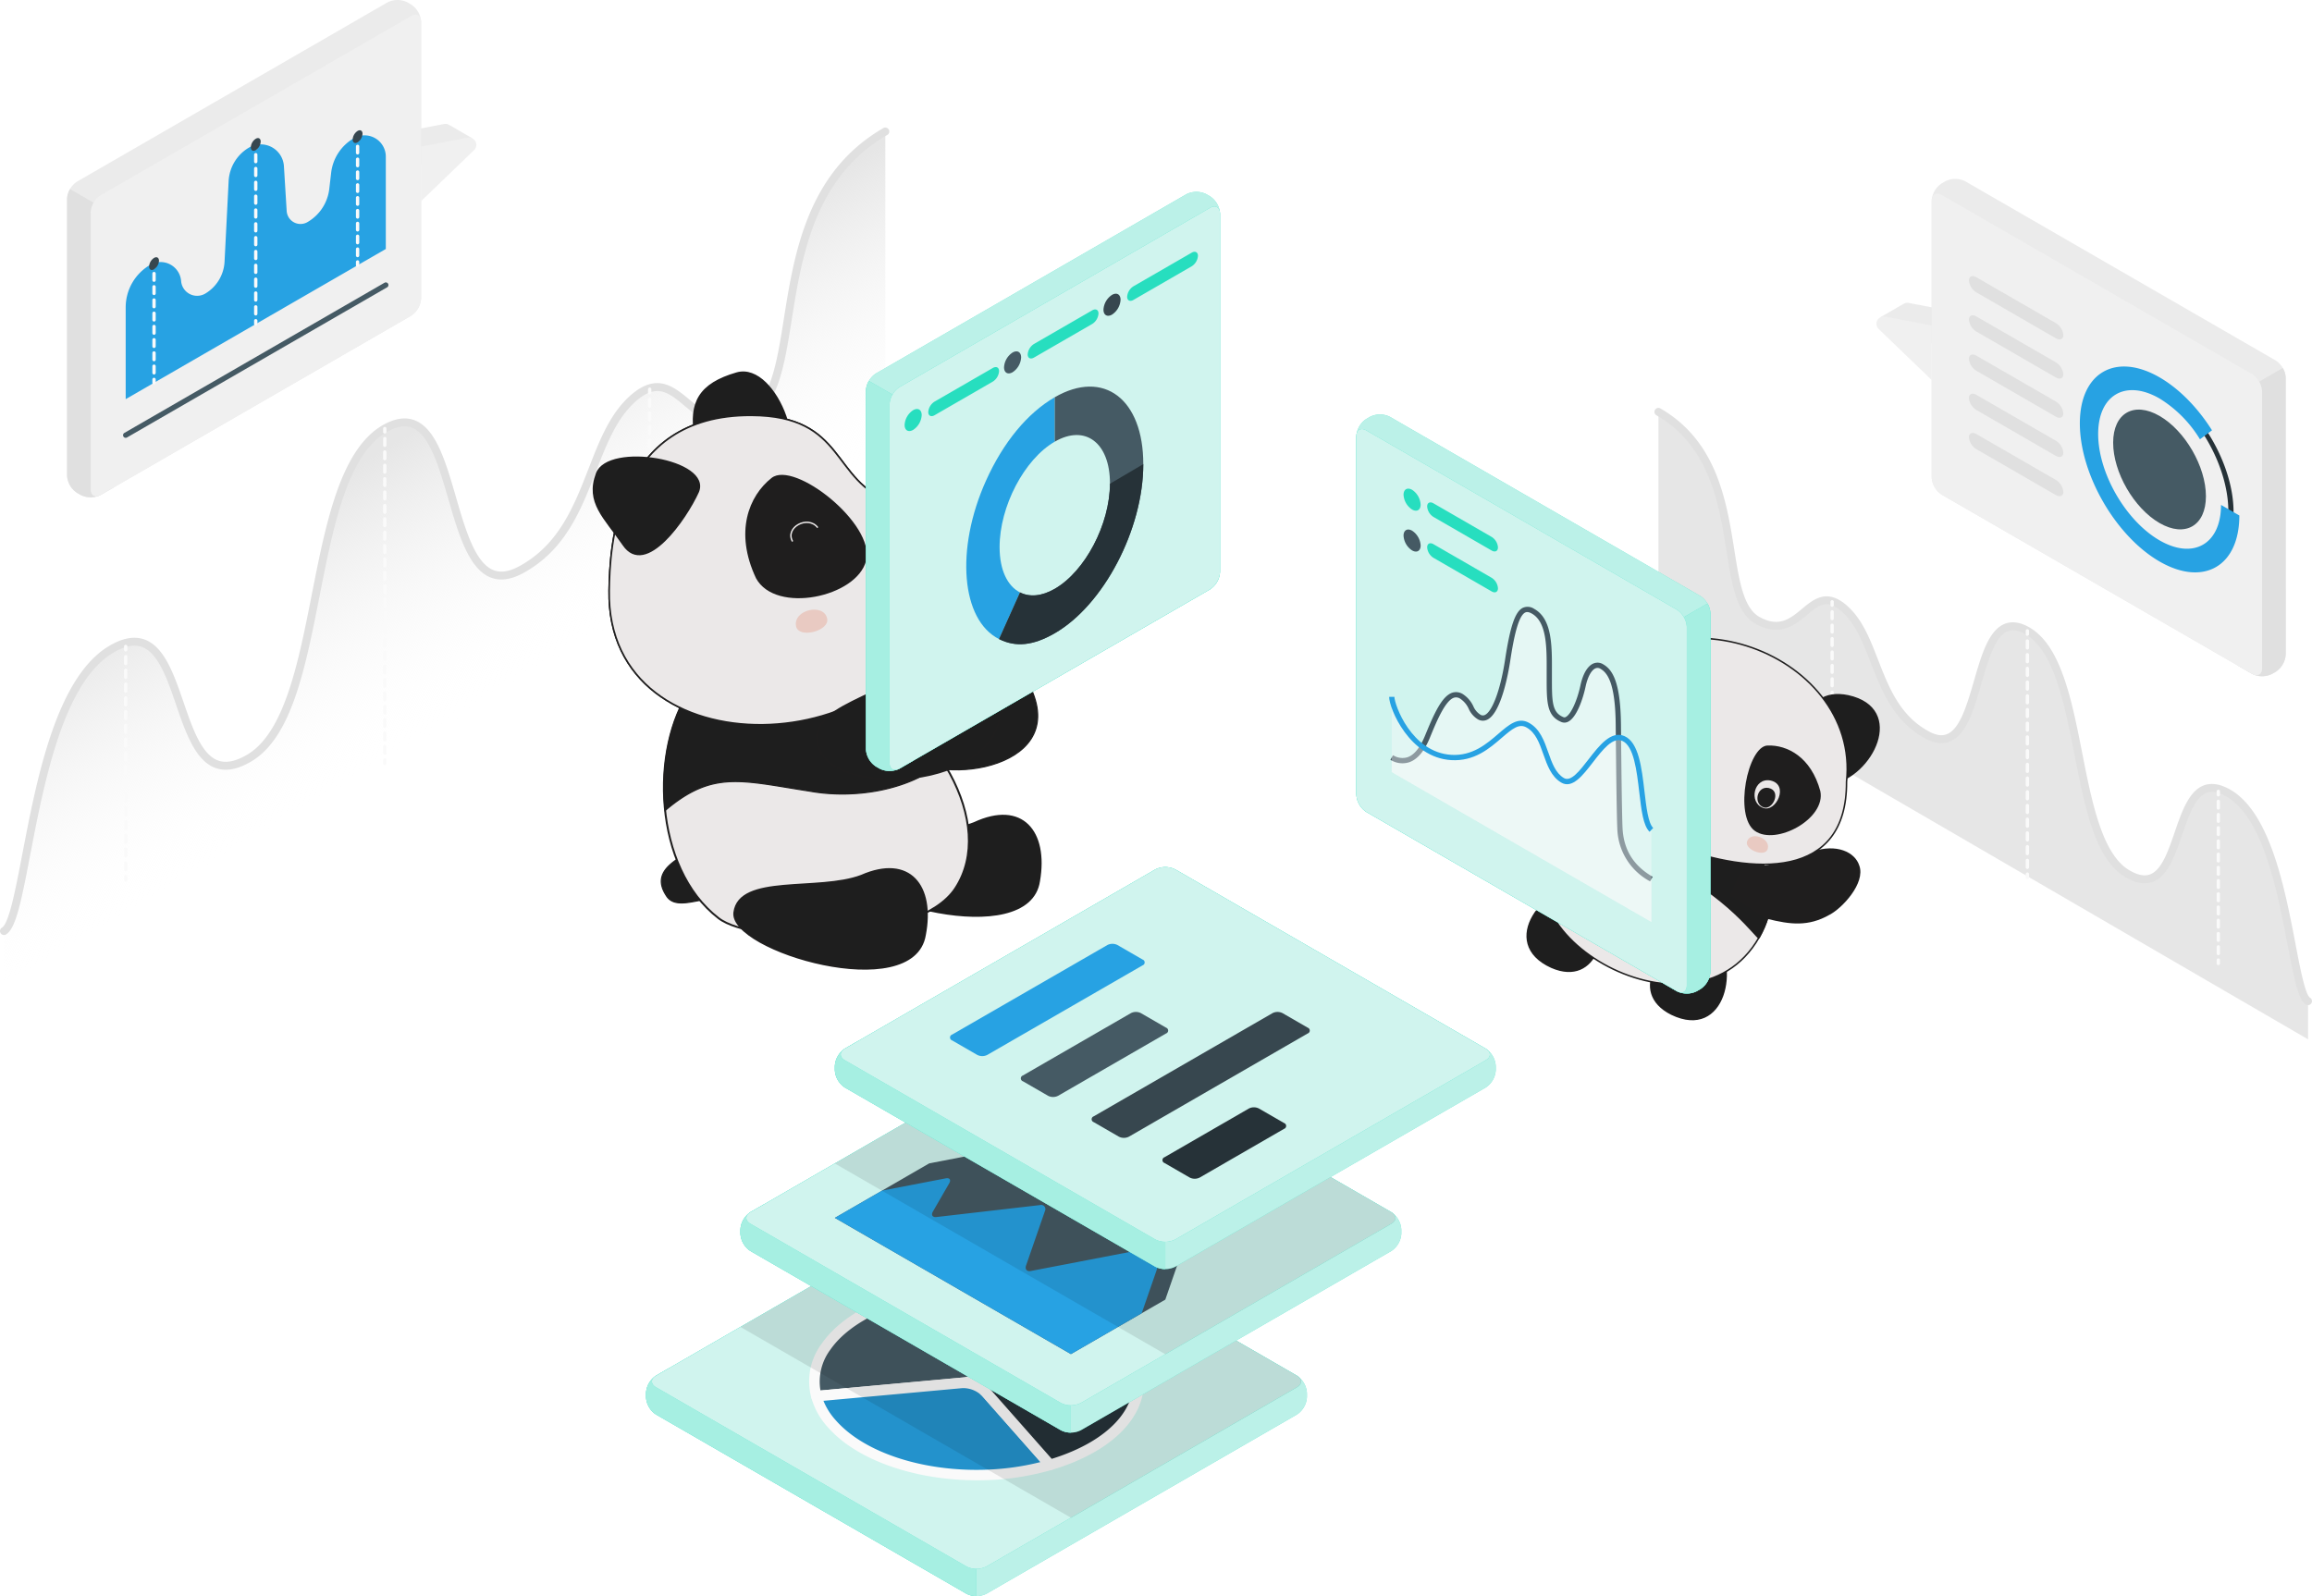 <svg xmlns="http://www.w3.org/2000/svg" xmlns:xlink="http://www.w3.org/1999/xlink" width="643.307" height="444.163" viewBox="0 0 643.307 444.163"><defs><style>.a{fill:url(#a);}.b{fill:#e0e0e0;}.ab,.ac,.c,.l,.m,.n{fill:#fafafa;}.d{fill:url(#b);}.e{fill:#ebebeb;}.f{fill:#f0f0f0;}.g,.q{fill:#263238;}.h{fill:#27a2e3;}.i,.o{fill:#455a64;}.j,.r{fill:#37474f;}.k{fill:#27debf;}.l{opacity:0.7;}.m{opacity:0.6;}.n{opacity:0.8;}.o,.p,.q,.r{fill-rule:evenodd;}.p{fill:#2392cc;}.s{opacity:0.1;}.ad,.ae,.af,.aj,.ak,.an,.t,.v{fill:#1e1e1e;}.ad,.ae,.af,.ag,.ah,.ai,.aj,.ak,.am,.an,.t,.u,.v,.z{stroke:#1f1e1e;}.ad,.ae,.af,.ag,.ah,.ai,.aj,.ak,.al,.am,.an,.t,.u,.v,.z{stroke-miterlimit:10;}.t,.u,.z{stroke-width:0.418px;}.aa,.ag,.ai,.u{fill:#ebe8e8;}.v{stroke-width:0.499px;}.w{fill:#1f1e1e;}.x{fill:#e9cac2;}.y{fill:#b86969;}.ah,.al,.am,.z{fill:none;}.ab{opacity:0.5;}.ac{opacity:0.4;}.ad{stroke-width:0.319px;}.ae{stroke-width:0.325px;}.af{stroke-width:0.511px;}.ag{stroke-width:0.535px;}.ah{stroke-width:0.373px;}.ai,.ak{stroke-width:0.441px;}.aj{stroke-width:0.495px;}.al{stroke:#ebe8e8;stroke-width:0.4px;}.am{stroke-width:0.626px;}.an{stroke-width:0.426px;}</style><linearGradient id="a" x1="0.423" y1="0.378" x2="0.591" y2="0.645" gradientUnits="objectBoundingBox"><stop offset="0" stop-color="#e6e6e6"/><stop offset="1" stop-color="#fff" stop-opacity="0"/></linearGradient><linearGradient id="b" x1="81.744" y1="0.378" x2="81.911" y2="0.645" xlink:href="#a"/></defs><g transform="translate(-29.278 -98.478)"><g transform="translate(29.278 98.478)"><g transform="translate(0 35.491)"><path class="a" d="M30.029,345.937c6.8-4.087,7.642-66,30.275-78.658s14.723,43.98,37.842,30.589c22-12.74,15.264-78.84,37.845-91.769s14.871,51.684,37.844,39.33c19.979-10.744,18.287-36.465,31.372-47.831s16.081,13.61,32.566,4.618,2.467-58.56,37.5-78.787v94.4L30.025,360.35Z" transform="translate(-28.93 -122.328)"/><path class="b" d="M30.379,347.388a1.1,1.1,0,0,1-.568-2.043c1.981-1.191,3.779-10.574,5.685-20.509,4.023-20.985,9.531-49.726,24.62-58.168,3.646-2.04,6.764-2.518,9.53-1.461,5.451,2.084,8.125,9.876,10.709,17.411,2.442,7.114,4.966,14.472,9.531,16.179,2.212.826,4.849.326,8.057-1.533,10.491-6.076,14.356-25.693,18.095-44.665,3.91-19.836,7.952-40.347,19.756-47.107,3.35-1.918,6.372-2.354,8.981-1.3,5.883,2.379,8.549,11.576,11.372,21.314,2.59,8.932,5.267,18.168,10.316,20.289,2.027.849,4.382.526,7.2-.987,11.121-5.981,15.323-16.778,19.384-27.218,3.093-7.952,6.015-15.462,11.787-20.477,7.214-6.262,11.866-2.4,16.366,1.348s8.767,7.3,16.4,3.137c6.243-3.407,7.883-13.73,9.781-25.684,2.889-18.2,6.487-40.843,27.7-53.091a1.1,1.1,0,0,1,1.1,1.905c-20.3,11.722-23.809,33.795-26.625,51.53-1.99,12.528-3.708,23.347-10.9,27.27-8.94,4.878-14.44.3-18.856-3.376-4.479-3.727-7.714-6.419-13.516-1.377-5.362,4.658-8.188,11.922-11.18,19.613-4.206,10.812-8.556,21.993-20.393,28.358-3.391,1.824-6.45,2.188-9.093,1.076-6.017-2.527-8.844-12.275-11.576-21.7-2.553-8.8-5.193-17.91-10.084-19.888-1.978-.8-4.291-.417-7.065,1.17-10.933,6.261-14.877,26.271-18.69,45.623-4.01,20.348-7.8,39.567-19.151,46.143-3.813,2.207-7.06,2.762-9.93,1.688-5.539-2.069-8.235-9.926-10.841-17.524-2.421-7.057-4.925-14.354-9.414-16.071-2.121-.812-4.629-.375-7.672,1.326C47,276.53,41.6,304.69,37.657,325.25c-2.555,13.33-4.014,20.361-6.711,21.98A1.1,1.1,0,0,1,30.379,347.388Z" transform="translate(-29.278 -122.678)"/><g transform="translate(106.599 83.307)"><path class="c" d="M102.426,181.338a.463.463,0,0,1-.463-.463v-.93a.464.464,0,0,1,.928,0v.93A.465.465,0,0,1,102.426,181.338Z" transform="translate(-101.963 -179.481)"/><g transform="translate(0 2.791)"><path class="c" d="M102.426,269.862a.464.464,0,0,1-.463-.465v-1.861a.464.464,0,1,1,.928,0V269.4A.465.465,0,0,1,102.426,269.862Zm0-3.725a.464.464,0,0,1-.463-.465v-1.863a.464.464,0,0,1,.928,0v1.863A.465.465,0,0,1,102.426,266.137Zm0-3.725a.464.464,0,0,1-.463-.465v-1.863a.464.464,0,0,1,.928,0v1.863A.465.465,0,0,1,102.426,262.412Zm0-3.727a.463.463,0,0,1-.463-.463v-1.863a.464.464,0,0,1,.928,0v1.863A.464.464,0,0,1,102.426,258.685Zm0-3.725a.463.463,0,0,1-.463-.463v-1.864a.464.464,0,0,1,.928,0V254.5A.464.464,0,0,1,102.426,254.96Zm0-3.725a.464.464,0,0,1-.463-.465v-1.863a.464.464,0,0,1,.928,0v1.863A.465.465,0,0,1,102.426,251.235Zm0-3.725a.464.464,0,0,1-.463-.465v-1.863a.464.464,0,0,1,.928,0v1.863A.465.465,0,0,1,102.426,247.51Zm0-3.727a.463.463,0,0,1-.463-.463v-1.863a.464.464,0,1,1,.928,0v1.863A.464.464,0,0,1,102.426,243.783Zm0-3.725a.463.463,0,0,1-.463-.463v-1.863a.464.464,0,1,1,.928,0v1.863A.465.465,0,0,1,102.426,240.058Zm0-3.725a.464.464,0,0,1-.463-.465v-1.863a.464.464,0,0,1,.928,0v1.863A.465.465,0,0,1,102.426,236.333Zm0-3.727a.463.463,0,0,1-.463-.463V230.28a.464.464,0,0,1,.928,0v1.863A.464.464,0,0,1,102.426,232.606Zm0-3.725a.463.463,0,0,1-.463-.463v-1.863a.464.464,0,1,1,.928,0v1.863A.464.464,0,0,1,102.426,228.881Zm0-3.725a.463.463,0,0,1-.463-.463V222.83a.464.464,0,1,1,.928,0v1.863A.465.465,0,0,1,102.426,225.156Zm0-3.725a.464.464,0,0,1-.463-.465V219.1a.464.464,0,0,1,.928,0v1.863A.465.465,0,0,1,102.426,221.431Zm0-3.727a.463.463,0,0,1-.463-.463v-1.863a.464.464,0,0,1,.928,0v1.863A.464.464,0,0,1,102.426,217.7Zm0-3.725a.463.463,0,0,1-.463-.463v-1.863a.464.464,0,0,1,.928,0v1.863A.464.464,0,0,1,102.426,213.979Zm0-3.725a.464.464,0,0,1-.463-.465v-1.863a.464.464,0,0,1,.928,0v1.863A.465.465,0,0,1,102.426,210.254Zm0-3.725a.464.464,0,0,1-.463-.465V204.2a.464.464,0,0,1,.928,0v1.863A.465.465,0,0,1,102.426,206.529Zm0-3.727a.463.463,0,0,1-.463-.463v-1.863a.464.464,0,1,1,.928,0v1.863A.464.464,0,0,1,102.426,202.8Zm0-3.725a.463.463,0,0,1-.463-.463v-1.863a.464.464,0,1,1,.928,0v1.863A.464.464,0,0,1,102.426,199.077Zm0-3.725a.463.463,0,0,1-.463-.463v-1.864a.464.464,0,0,1,.928,0v1.864A.464.464,0,0,1,102.426,195.352Zm0-3.725a.464.464,0,0,1-.463-.465V189.3a.464.464,0,0,1,.928,0v1.863A.465.465,0,0,1,102.426,191.627Zm0-3.725a.464.464,0,0,1-.463-.465v-1.863a.464.464,0,1,1,.928,0v1.863A.465.465,0,0,1,102.426,187.9Zm0-3.727a.463.463,0,0,1-.463-.463v-1.863a.464.464,0,1,1,.928,0v1.863A.465.465,0,0,1,102.426,184.175Z" transform="translate(-101.963 -181.384)"/></g><g transform="translate(0 92.205)"><path class="c" d="M102.426,244.208a.464.464,0,0,1-.463-.465v-.928a.464.464,0,0,1,.928,0v.928A.465.465,0,0,1,102.426,244.208Z" transform="translate(-101.963 -242.351)"/></g></g><g transform="translate(180.316 72.353)"><path class="c" d="M152.69,173.869a.463.463,0,0,1-.463-.463v-.928a.464.464,0,1,1,.928,0v.928A.464.464,0,0,1,152.69,173.869Z" transform="translate(-152.227 -172.012)"/><g transform="translate(0 2.829)"><path class="c" d="M152.69,229.994a.465.465,0,0,1-.463-.465v-1.9a.464.464,0,0,1,.928,0v1.9A.465.465,0,0,1,152.69,229.994Zm0-3.8a.465.465,0,0,1-.463-.465v-1.9a.464.464,0,0,1,.928,0v1.9A.465.465,0,0,1,152.69,226.193Zm0-3.8a.465.465,0,0,1-.463-.465v-1.9a.464.464,0,1,1,.928,0v1.9A.465.465,0,0,1,152.69,222.391Zm0-3.8a.464.464,0,0,1-.463-.463v-1.9a.464.464,0,0,1,.928,0v1.9A.464.464,0,0,1,152.69,218.588Zm0-3.8a.464.464,0,0,1-.463-.463v-1.9a.464.464,0,1,1,.928,0v1.9A.465.465,0,0,1,152.69,214.787Zm0-3.8a.465.465,0,0,1-.463-.465v-1.9a.464.464,0,0,1,.928,0v1.9A.465.465,0,0,1,152.69,210.986Zm0-3.8a.464.464,0,0,1-.463-.463v-1.9a.464.464,0,0,1,.928,0v1.9A.465.465,0,0,1,152.69,207.184Zm0-3.8a.465.465,0,0,1-.463-.465v-1.9a.464.464,0,1,1,.928,0v1.9A.465.465,0,0,1,152.69,203.383Zm0-3.8a.463.463,0,0,1-.463-.463v-1.9a.464.464,0,0,1,.928,0v1.9A.464.464,0,0,1,152.69,199.58Zm0-3.8a.463.463,0,0,1-.463-.463v-1.9a.464.464,0,1,1,.928,0v1.9A.464.464,0,0,1,152.69,195.779Zm0-3.8a.464.464,0,0,1-.463-.463v-1.9a.464.464,0,1,1,.928,0v1.9A.464.464,0,0,1,152.69,191.977Zm0-3.8a.464.464,0,0,1-.463-.463v-1.9a.464.464,0,0,1,.928,0v1.9A.465.465,0,0,1,152.69,188.176Zm0-3.8a.465.465,0,0,1-.463-.465v-1.9a.464.464,0,0,1,.928,0v1.9A.465.465,0,0,1,152.69,184.374Zm0-3.8a.463.463,0,0,1-.463-.463v-1.9a.464.464,0,0,1,.928,0v1.9A.464.464,0,0,1,152.69,180.571Zm0-3.8a.463.463,0,0,1-.463-.463v-1.9a.464.464,0,1,1,.928,0v1.9A.464.464,0,0,1,152.69,176.77Z" transform="translate(-152.227 -173.941)"/></g><g transform="translate(0 59.855)"><path class="c" d="M152.69,214.681a.463.463,0,0,1-.463-.463v-.928a.464.464,0,1,1,.928,0v.928A.464.464,0,0,1,152.69,214.681Z" transform="translate(-152.227 -212.824)"/></g></g><g transform="translate(34.51 143.942)"><path class="c" d="M53.272,222.682a.465.465,0,0,1-.463-.465v-.928a.464.464,0,0,1,.928,0v.928A.465.465,0,0,1,53.272,222.682Z" transform="translate(-52.809 -220.825)"/><g transform="translate(0 2.841)"><path class="c" d="M53.272,282.963a.465.465,0,0,1-.463-.465v-1.911a.464.464,0,1,1,.928,0V282.5A.465.465,0,0,1,53.272,282.963Zm0-3.825a.464.464,0,0,1-.463-.463v-1.912a.464.464,0,0,1,.928,0v1.912A.465.465,0,0,1,53.272,279.138Zm0-3.823a.465.465,0,0,1-.463-.465v-1.911a.464.464,0,1,1,.928,0v1.911A.465.465,0,0,1,53.272,275.314Zm0-3.825a.464.464,0,0,1-.463-.463v-1.912a.464.464,0,0,1,.928,0v1.912A.464.464,0,0,1,53.272,271.49Zm0-3.823a.464.464,0,0,1-.463-.464V265.29a.464.464,0,1,1,.928,0V267.2A.465.465,0,0,1,53.272,267.666Zm0-3.823a.465.465,0,0,1-.463-.465v-1.912a.464.464,0,0,1,.928,0v1.912A.465.465,0,0,1,53.272,263.843Zm0-3.825a.464.464,0,0,1-.463-.463v-1.912a.464.464,0,0,1,.928,0v1.912A.465.465,0,0,1,53.272,260.018Zm0-3.823a.465.465,0,0,1-.463-.465v-1.911a.464.464,0,1,1,.928,0v1.911A.465.465,0,0,1,53.272,256.194Zm0-3.825a.463.463,0,0,1-.463-.463v-1.912a.464.464,0,0,1,.928,0v1.912A.464.464,0,0,1,53.272,252.37Zm0-3.823a.465.465,0,0,1-.463-.465V246.17a.464.464,0,1,1,.928,0v1.911A.465.465,0,0,1,53.272,248.546Zm0-3.825a.463.463,0,0,1-.463-.463v-1.912a.464.464,0,0,1,.928,0v1.912A.464.464,0,0,1,53.272,244.721Zm0-3.823a.465.465,0,0,1-.463-.465v-1.911a.464.464,0,1,1,.928,0v1.911A.465.465,0,0,1,53.272,240.9Zm0-3.825a.463.463,0,0,1-.463-.463V234.7a.464.464,0,0,1,.928,0v1.912A.464.464,0,0,1,53.272,237.073Zm0-3.823a.464.464,0,0,1-.463-.463v-1.912a.464.464,0,0,1,.928,0v1.912A.465.465,0,0,1,53.272,233.25Zm0-3.823a.465.465,0,0,1-.463-.465v-1.912a.464.464,0,0,1,.928,0v1.912A.465.465,0,0,1,53.272,229.426Zm0-3.825a.463.463,0,0,1-.463-.463v-1.912a.464.464,0,0,1,.928,0v1.912A.464.464,0,0,1,53.272,225.6Z" transform="translate(-52.809 -222.762)"/></g><g transform="translate(0 64.024)"><path class="c" d="M53.272,266.337a.464.464,0,0,1-.463-.463v-.928a.464.464,0,1,1,.928,0v.928A.465.465,0,0,1,53.272,266.337Z" transform="translate(-52.809 -264.48)"/></g></g></g><g transform="translate(460.363 113.518)"><path class="d" d="M524.672,340.619c-5.014-3.012-5.632-48.638-22.313-57.97s-10.85,32.412-27.889,22.543c-16.212-9.389-11.25-58.1-27.892-67.632s-10.961,38.089-27.892,28.984c-14.725-7.918-13.477-26.874-23.121-35.251s-11.852,10.03-24,3.4-1.817-43.157-27.638-58.065V246.2l180.747,105.04Z" transform="translate(-342.827 -175.531)"/><path class="b" d="M525.021,342.068a1.086,1.086,0,0,1-.565-.157c-2.1-1.261-3.131-6.211-5.083-16.391-2.892-15.1-6.856-35.773-17.2-41.562-2.162-1.21-3.93-1.525-5.409-.959-3.184,1.216-5.005,6.529-6.768,11.667-1.942,5.664-3.951,11.519-8.162,13.094-2.2.821-4.674.409-7.565-1.266-8.481-4.912-11.285-19.139-14.252-34.2-2.8-14.2-5.692-28.879-13.635-33.427-1.961-1.123-3.581-1.4-4.954-.845-3.474,1.4-5.4,8.046-7.263,14.469-2.126,7.336-4.136,14.264-8.7,16.179-2.028.855-4.369.582-6.95-.805-8.817-4.741-12.189-13.406-15.162-21.05-2.191-5.633-4.261-10.955-8.16-14.34-4.089-3.554-6.276-1.735-9.586,1.019s-7.458,6.211-14.22,2.52c-5.425-2.96-6.7-11-8.181-20.306-2.065-13.01-4.636-29.2-19.481-37.772a1.1,1.1,0,1,1,1.1-1.905c15.753,9.094,18.415,25.86,20.553,39.331,1.389,8.735,2.586,16.279,7.063,18.721,5.451,2.974,8.514.421,11.758-2.279s6.933-5.77,12.438-.99c4.306,3.743,6.474,9.31,8.766,15.2,2.974,7.647,6.05,15.553,14.154,19.91,1.993,1.072,3.644,1.305,5.057.716,3.593-1.511,5.547-8.248,7.436-14.766,2.1-7.246,4.084-14.091,8.55-15.9,2.012-.814,4.325-.484,6.874.975,8.814,5.047,11.806,20.229,14.7,34.912,2.743,13.918,5.579,28.311,13.2,32.723,2.286,1.323,4.148,1.687,5.69,1.107,3.237-1.208,5.074-6.564,6.852-11.744,1.929-5.617,3.92-11.425,8.063-13.009,2.1-.8,4.539-.433,7.268,1.094,11.237,6.287,15.314,27.546,18.288,43.066,1.267,6.614,2.7,14.11,4.054,14.921a1.1,1.1,0,0,1-.568,2.042Z" transform="translate(-343.177 -175.881)"/><g transform="translate(103.287 61.565)"><path class="c" d="M414.069,219.716a.465.465,0,0,1-.465-.463v-.928a.464.464,0,1,1,.928,0v.928A.463.463,0,0,1,414.069,219.716Z" transform="translate(-413.604 -217.859)"/><g transform="translate(0 2.836)"><path class="c" d="M414.069,283.685a.464.464,0,0,1-.465-.463v-1.908a.464.464,0,0,1,.928,0v1.908A.463.463,0,0,1,414.069,283.685Zm0-3.815a.465.465,0,0,1-.465-.465V277.5a.464.464,0,1,1,.928,0v1.907A.464.464,0,0,1,414.069,279.87Zm0-3.816a.464.464,0,0,1-.465-.463v-1.91a.464.464,0,0,1,.928,0v1.91A.463.463,0,0,1,414.069,276.054Zm0-3.816a.465.465,0,0,1-.465-.465v-1.908a.464.464,0,0,1,.928,0v1.908A.464.464,0,0,1,414.069,272.238Zm0-3.816a.464.464,0,0,1-.465-.463v-1.908a.464.464,0,0,1,.928,0v1.908A.463.463,0,0,1,414.069,268.422Zm0-3.816a.464.464,0,0,1-.465-.463v-1.91a.464.464,0,0,1,.928,0v1.91A.462.462,0,0,1,414.069,264.606Zm0-3.816a.465.465,0,0,1-.465-.463v-1.91a.464.464,0,0,1,.928,0v1.91A.463.463,0,0,1,414.069,260.79Zm0-3.816a.465.465,0,0,1-.465-.463V254.6a.464.464,0,1,1,.928,0v1.908A.463.463,0,0,1,414.069,256.974Zm0-3.816a.465.465,0,0,1-.465-.463v-1.908a.464.464,0,1,1,.928,0v1.908A.463.463,0,0,1,414.069,253.158Zm0-3.816a.465.465,0,0,1-.465-.465V246.97a.464.464,0,1,1,.928,0v1.907A.464.464,0,0,1,414.069,249.342Zm0-3.816a.465.465,0,0,1-.465-.463v-1.908a.464.464,0,1,1,.928,0v1.908A.463.463,0,0,1,414.069,245.526Zm0-3.816a.464.464,0,0,1-.465-.463v-1.908a.464.464,0,1,1,.928,0v1.908A.463.463,0,0,1,414.069,241.71Zm0-3.816a.464.464,0,0,1-.465-.463v-1.908a.464.464,0,1,1,.928,0v1.908A.463.463,0,0,1,414.069,237.894Zm0-3.816a.464.464,0,0,1-.465-.463v-1.908a.464.464,0,0,1,.928,0v1.908A.462.462,0,0,1,414.069,234.078Zm0-3.816a.464.464,0,0,1-.465-.463V227.89a.464.464,0,0,1,.928,0V229.8A.463.463,0,0,1,414.069,230.262Zm0-3.816a.464.464,0,0,1-.465-.463v-1.908a.464.464,0,1,1,.928,0v1.908A.463.463,0,0,1,414.069,226.445Zm0-3.816a.465.465,0,0,1-.465-.463v-1.908a.464.464,0,1,1,.928,0v1.908A.463.463,0,0,1,414.069,222.629Z" transform="translate(-413.604 -219.793)"/></g><g transform="translate(0 67.71)"><path class="c" d="M414.069,265.884a.465.465,0,0,1-.465-.463v-.928a.464.464,0,1,1,.928,0v.928A.463.463,0,0,1,414.069,265.884Z" transform="translate(-413.604 -264.027)"/></g></g><g transform="translate(48.959 53.492)"><path class="c" d="M377.023,214.212a.464.464,0,0,1-.463-.465v-.928a.463.463,0,1,1,.927,0v.928A.464.464,0,0,1,377.023,214.212Z" transform="translate(-376.56 -212.355)"/><g transform="translate(0 2.795)"><path class="c" d="M377.023,254.394a.464.464,0,0,1-.463-.464v-1.867a.463.463,0,1,1,.927,0v1.867A.464.464,0,0,1,377.023,254.394Zm0-3.734a.463.463,0,0,1-.463-.463V248.33a.463.463,0,1,1,.927,0V250.2A.463.463,0,0,1,377.023,250.66Zm0-3.734a.463.463,0,0,1-.463-.463V244.6a.463.463,0,1,1,.927,0v1.867A.463.463,0,0,1,377.023,246.926Zm0-3.734a.463.463,0,0,1-.463-.463v-1.867a.463.463,0,1,1,.927,0v1.867A.463.463,0,0,1,377.023,243.192Zm0-3.734a.463.463,0,0,1-.463-.463v-1.867a.463.463,0,0,1,.927,0V239A.463.463,0,0,1,377.023,239.459Zm0-3.734a.463.463,0,0,1-.463-.463v-1.867a.463.463,0,1,1,.927,0v1.867A.463.463,0,0,1,377.023,235.725Zm0-3.734a.464.464,0,0,1-.463-.463V229.66a.463.463,0,1,1,.927,0v1.867A.464.464,0,0,1,377.023,231.991Zm0-3.734a.463.463,0,0,1-.463-.463v-1.867a.463.463,0,1,1,.927,0v1.867A.463.463,0,0,1,377.023,228.257Zm0-3.734a.463.463,0,0,1-.463-.463v-1.867a.463.463,0,1,1,.927,0v1.867A.463.463,0,0,1,377.023,224.523Zm0-3.734a.463.463,0,0,1-.463-.463v-1.867a.463.463,0,0,1,.927,0v1.867A.463.463,0,0,1,377.023,220.789Zm0-3.732a.464.464,0,0,1-.463-.465v-1.867a.463.463,0,0,1,.927,0v1.867A.464.464,0,0,1,377.023,217.056Z" transform="translate(-376.56 -214.261)"/></g><g transform="translate(0 43.867)"><path class="c" d="M377.023,244.123a.463.463,0,0,1-.463-.463v-.928a.463.463,0,1,1,.927,0v.928A.463.463,0,0,1,377.023,244.123Z" transform="translate(-376.56 -242.266)"/></g></g><g transform="translate(156.416 106.252)"><path class="c" d="M450.293,250.186a.463.463,0,0,1-.463-.463v-.93a.464.464,0,0,1,.928,0v.93A.464.464,0,0,1,450.293,250.186Z" transform="translate(-449.83 -248.329)"/><g transform="translate(0 2.769)"><path class="c" d="M450.293,293.477a.465.465,0,0,1-.463-.465v-1.839a.464.464,0,1,1,.928,0v1.839A.465.465,0,0,1,450.293,293.477Zm0-3.681a.463.463,0,0,1-.463-.463v-1.841a.464.464,0,1,1,.928,0v1.841A.464.464,0,0,1,450.293,289.8Zm0-3.681a.463.463,0,0,1-.463-.463v-1.841a.464.464,0,0,1,.928,0v1.841A.464.464,0,0,1,450.293,286.115Zm0-3.68a.465.465,0,0,1-.463-.465V280.13a.464.464,0,0,1,.928,0v1.841A.465.465,0,0,1,450.293,282.435Zm0-3.681a.465.465,0,0,1-.463-.465v-1.841a.464.464,0,0,1,.928,0v1.841A.465.465,0,0,1,450.293,278.754Zm0-3.681a.464.464,0,0,1-.463-.463v-1.842a.464.464,0,1,1,.928,0v1.842A.465.465,0,0,1,450.293,275.073Zm0-3.683a.463.463,0,0,1-.463-.463v-1.841a.464.464,0,0,1,.928,0v1.841A.464.464,0,0,1,450.293,271.39Zm0-3.68a.465.465,0,0,1-.463-.465v-1.841a.464.464,0,0,1,.928,0v1.841A.465.465,0,0,1,450.293,267.711Zm0-3.681a.465.465,0,0,1-.463-.465v-1.839a.464.464,0,1,1,.928,0v1.839A.465.465,0,0,1,450.293,264.029Zm0-3.681a.464.464,0,0,1-.463-.463v-1.841a.464.464,0,1,1,.928,0v1.841A.465.465,0,0,1,450.293,260.348Zm0-3.681a.464.464,0,0,1-.463-.464v-1.841a.464.464,0,0,1,.928,0V256.2A.464.464,0,0,1,450.293,256.667Zm0-3.681a.463.463,0,0,1-.463-.463v-1.841a.464.464,0,1,1,.928,0v1.841A.464.464,0,0,1,450.293,252.986Z" transform="translate(-449.83 -250.217)"/></g><g transform="translate(0 46.941)"><path class="c" d="M450.293,282.194a.465.465,0,0,1-.463-.465v-.93a.464.464,0,0,1,.928,0v.93A.465.465,0,0,1,450.293,282.194Z" transform="translate(-449.83 -280.336)"/></g></g></g><g transform="translate(522.111 49.789)"><path class="e" d="M406.87,173.63V158.462l-12.935-2.49a1.978,1.978,0,0,0-1.449.271l-.007-.015-6.45,3.725,8.4,1.7Z" transform="translate(-384.932 -121.459)"/><g transform="translate(15.371)"><path class="e" d="M490.509,270.156l.968-.557a6.189,6.189,0,0,0,2.8-4.851V187.8a6.193,6.193,0,0,0-2.8-4.851L405.13,133.1a6.189,6.189,0,0,0-5.6,0l-.966.559a6.19,6.19,0,0,0-2.8,4.85v76.948a6.193,6.193,0,0,0,2.8,4.852l86.346,49.851A6.189,6.189,0,0,0,490.509,270.156Z" transform="translate(-395.761 -132.427)"/><path class="b" d="M467.113,220.913V171.062a5.713,5.713,0,0,0-.82-2.76l-12.315,7.109v75.832l3.766,2.175a6.19,6.19,0,0,0,5.6,0l.972-.56a6.19,6.19,0,0,0,2.8-4.85Z" transform="translate(-368.597 -115.688)"/><path class="f" d="M398.562,135.592l86.346,49.852a6.185,6.185,0,0,1,2.8,4.85v76.948c0,1.786-1.254,2.509-2.8,1.616l-86.346-49.851a6.193,6.193,0,0,1-2.8-4.851V137.208C395.761,135.423,397.015,134.7,398.562,135.592Z" transform="translate(-395.761 -131.129)"/></g><path class="f" d="M400.653,176.217l-14.738-14.18a2.042,2.042,0,0,1,1.8-3.477l12.935,2.49Z" transform="translate(-385.28 -120.253)"/><g transform="translate(56.601 52.207)"><g transform="translate(2.025 6.613)"><path class="g" d="M426.365,182.768a1.285,1.285,0,0,1,.345.881c0,12.042,8.622,26.507,18.913,32.759,10.709,6.5,19.214,1.641,18.915-10.919-.271-11.363-7.557-25.095-17.175-31.664l.573-.33v-.962c10.147,7.188,18.057,21.729,18.057,33.8,0,12.969-9.137,18.244-20.37,11.759s-20.459-22.364-20.368-35.28C425.355,182.325,426.015,182.448,426.365,182.768Z" transform="translate(-425.255 -172.534)"/></g><path class="h" d="M423.874,183.857c0-14.128,9.954-19.875,22.188-12.811,5.366,3.1,10.546,8.329,14.584,14.729l-3.35,2.5a34.142,34.142,0,0,0-11.234-11.347c-9.424-5.441-17.093-1.013-17.093,9.87s7.669,24.165,17.093,29.608,17.095,1.013,17.095-9.87l5.095,2.942c0,14.128-9.954,19.875-22.19,12.811S423.874,197.985,423.874,183.857Z" transform="translate(-423.874 -168.025)"/><g transform="translate(9.267 11.986)"><path class="i" d="M443.1,177.96c7.128,4.115,12.906,14.123,12.906,22.354s-5.778,11.567-12.906,7.452-12.907-14.123-12.907-22.354S435.971,173.845,443.1,177.96Z" transform="translate(-430.193 -176.197)"/></g></g><g transform="translate(25.734 27.052)"><path class="b" d="M404.927,151.2,427,163.939a4.362,4.362,0,0,1,2.1,3.32c0,1.164-.94,1.566-2.1.9l-22.069-12.742a4.364,4.364,0,0,1-2.1-3.322C402.827,150.927,403.767,150.527,404.927,151.2Z" transform="translate(-402.827 -150.873)"/><path class="b" d="M404.927,158.635,427,171.377a4.364,4.364,0,0,1,2.1,3.322c0,1.165-.94,1.565-2.1.895l-22.069-12.742a4.359,4.359,0,0,1-2.1-3.32C402.827,158.367,403.767,157.965,404.927,158.635Z" transform="translate(-402.827 -147.402)"/><path class="b" d="M404.927,166.074,427,178.816a4.359,4.359,0,0,1,2.1,3.32c0,1.164-.94,1.565-2.1.9l-22.069-12.742a4.364,4.364,0,0,1-2.1-3.322C402.827,165.8,403.767,165.4,404.927,166.074Z" transform="translate(-402.827 -143.931)"/><path class="b" d="M404.927,173.512,427,186.254a4.364,4.364,0,0,1,2.1,3.32c0,1.164-.94,1.566-2.1.9l-22.069-12.742a4.362,4.362,0,0,1-2.1-3.32C402.827,173.244,403.767,172.842,404.927,173.512Z" transform="translate(-402.827 -140.46)"/><path class="b" d="M404.927,180.95,427,193.692a4.364,4.364,0,0,1,2.1,3.322c0,1.164-.94,1.565-2.1.895l-22.069-12.742a4.359,4.359,0,0,1-2.1-3.32C402.827,180.682,403.767,180.281,404.927,180.95Z" transform="translate(-402.827 -136.99)"/></g></g><g transform="translate(18.654)"><path class="e" d="M104.692,139.681V124.513l12.935-2.49a1.967,1.967,0,0,1,1.448.271l.009-.015,6.45,3.724-8.4,1.7Z" transform="translate(-12.744 -87.51)"/><path class="e" d="M45.765,236.207l-.966-.559A6.188,6.188,0,0,1,42,230.8V153.851A6.192,6.192,0,0,1,44.8,149l86.347-49.852a6.189,6.189,0,0,1,5.6,0l.966.559a6.19,6.19,0,0,1,2.8,4.85V181.5a6.191,6.191,0,0,1-2.8,4.852L51.366,236.207A6.189,6.189,0,0,1,45.765,236.207Z" transform="translate(-41.997 -98.478)"/><path class="b" d="M42,186.965V137.112a5.721,5.721,0,0,1,.821-2.76l12.315,7.11v75.832l-3.768,2.175a6.19,6.19,0,0,1-5.6,0l-.971-.562A6.188,6.188,0,0,1,42,214.06Z" transform="translate(-41.997 -81.74)"/><path class="f" d="M135.623,101.643,49.276,151.494a6.193,6.193,0,0,0-2.8,4.852v76.948c0,1.786,1.254,2.509,2.8,1.616l86.346-49.851a6.191,6.191,0,0,0,2.8-4.852V103.259C138.423,101.473,137.169,100.75,135.623,101.643Z" transform="translate(-39.907 -97.18)"/><path class="f" d="M109.17,142.268l14.738-14.182a2.041,2.041,0,0,0-1.8-3.476l-12.935,2.49Z" transform="translate(-10.655 -86.304)"/><g transform="translate(15.587 36.252)"><path class="h" d="M53.125,197.571V172.031a13.679,13.679,0,0,1,6.837-11.843h0a5.736,5.736,0,0,1,8.585,4.514h0a4.464,4.464,0,0,0,6.735,3.485h0a10.99,10.99,0,0,0,5.352-8.888L81.768,136.9a11.5,11.5,0,0,1,5.677-9.342h0a6.459,6.459,0,0,1,9.706,5.179l.767,12.472a3.855,3.855,0,0,0,5.775,3.1h0a12.322,12.322,0,0,0,6.078-9.247l.522-4.486a12.815,12.815,0,0,1,6.339-9.627h0a5.919,5.919,0,0,1,8.87,5.132v25.7Z" transform="translate(-52.392 -122.748)"/><g transform="translate(7.248 35.335)"><g transform="translate(0.908 1.308)"><path class="c" d="M58.649,150.039a.465.465,0,0,1-.463-.465v-.928a.464.464,0,0,1,.928,0v.928A.465.465,0,0,1,58.649,150.039Z" transform="translate(-58.186 -148.182)"/><g transform="translate(0 2.769)"><path class="c" d="M58.649,178.622a.464.464,0,0,1-.463-.463v-1.842a.464.464,0,1,1,.928,0v1.842A.465.465,0,0,1,58.649,178.622Zm0-3.683a.465.465,0,0,1-.463-.465v-1.841a.464.464,0,1,1,.928,0v1.841A.465.465,0,0,1,58.649,174.939Zm0-3.684a.464.464,0,0,1-.463-.463v-1.842a.464.464,0,0,1,.928,0v1.842A.465.465,0,0,1,58.649,171.255Zm0-3.683a.464.464,0,0,1-.463-.463v-1.842a.464.464,0,0,1,.928,0v1.842A.465.465,0,0,1,58.649,167.572Zm0-3.683a.465.465,0,0,1-.463-.465v-1.842a.464.464,0,0,1,.928,0v1.842A.465.465,0,0,1,58.649,163.89Zm0-3.684a.463.463,0,0,1-.463-.463V157.9a.464.464,0,0,1,.928,0v1.842A.464.464,0,0,1,58.649,160.206Zm0-3.683a.463.463,0,0,1-.463-.463v-1.842a.464.464,0,0,1,.928,0v1.842A.464.464,0,0,1,58.649,156.523Zm0-3.683a.464.464,0,0,1-.463-.463v-1.842a.464.464,0,1,1,.928,0v1.842A.465.465,0,0,1,58.649,152.84Z" transform="translate(-58.186 -150.07)"/></g><g transform="translate(0 32.234)"><path class="c" d="M58.649,172.018a.465.465,0,0,1-.463-.465v-.928a.464.464,0,0,1,.928,0v.928A.465.465,0,0,1,58.649,172.018Z" transform="translate(-58.186 -170.161)"/></g></g><path class="j" d="M58.938,147.478a3.032,3.032,0,0,0-1.371,2.376c0,.876.615,1.229,1.371.792a3.032,3.032,0,0,0,1.373-2.376C60.311,147.394,59.7,147.039,58.938,147.478Z" transform="translate(-57.567 -147.29)"/></g><g transform="translate(35.55 2.171)"><g transform="translate(0.908 1.308)"><path class="c" d="M77.947,127.426a.463.463,0,0,1-.463-.463v-.93a.464.464,0,0,1,.928,0v.93A.465.465,0,0,1,77.947,127.426Z" transform="translate(-77.484 -125.569)"/><g transform="translate(0 2.854)"><path class="c" d="M77.947,172.721a.463.463,0,0,1-.463-.463v-1.926a.464.464,0,0,1,.928,0v1.926A.464.464,0,0,1,77.947,172.721Zm0-3.85a.463.463,0,0,1-.463-.463v-1.927a.464.464,0,0,1,.928,0v1.927A.465.465,0,0,1,77.947,168.871Zm0-3.851a.463.463,0,0,1-.463-.463v-1.926a.464.464,0,0,1,.928,0v1.926A.464.464,0,0,1,77.947,165.02Zm0-3.85a.464.464,0,0,1-.463-.465v-1.924a.464.464,0,0,1,.928,0v1.924A.465.465,0,0,1,77.947,161.17Zm0-3.85a.464.464,0,0,1-.463-.465V154.93a.464.464,0,0,1,.928,0v1.926A.465.465,0,0,1,77.947,157.321Zm0-3.851a.463.463,0,0,1-.463-.463V151.08a.464.464,0,0,1,.928,0v1.926A.464.464,0,0,1,77.947,153.469Zm0-3.85a.464.464,0,0,1-.463-.465V147.23a.464.464,0,0,1,.928,0v1.924A.465.465,0,0,1,77.947,149.62Zm0-3.851a.463.463,0,0,1-.463-.463v-1.924a.464.464,0,1,1,.928,0V145.3A.464.464,0,0,1,77.947,145.768Zm0-3.85a.463.463,0,0,1-.463-.463v-1.926a.464.464,0,0,1,.928,0v1.926A.464.464,0,0,1,77.947,141.918Zm0-3.85a.463.463,0,0,1-.463-.463V135.68a.464.464,0,1,1,.928,0v1.926A.465.465,0,0,1,77.947,138.069Zm0-3.851a.463.463,0,0,1-.463-.463V131.83a.464.464,0,1,1,.928,0v1.924A.464.464,0,0,1,77.947,134.217Zm0-3.85a.463.463,0,0,1-.463-.463v-1.926a.464.464,0,0,1,.928,0V129.9A.465.465,0,0,1,77.947,130.368Z" transform="translate(-77.484 -127.515)"/></g><g transform="translate(0 49.058)"><path class="c" d="M77.947,160.876a.463.463,0,0,1-.463-.463v-.93a.464.464,0,0,1,.928,0v.93A.464.464,0,0,1,77.947,160.876Z" transform="translate(-77.484 -159.019)"/></g></g><path class="j" d="M78.236,124.865a3.034,3.034,0,0,0-1.371,2.376c0,.876.615,1.23,1.371.792a3.029,3.029,0,0,0,1.373-2.376C79.609,124.782,78.995,124.427,78.236,124.865Z" transform="translate(-76.865 -124.677)"/></g><g transform="translate(63.888)"><g transform="translate(0.908 1.307)"><path class="c" d="M97.271,125.946a.465.465,0,0,1-.465-.465v-.928a.464.464,0,1,1,.928,0v.928A.465.465,0,0,1,97.271,125.946Z" transform="translate(-96.806 -124.088)"/><g transform="translate(0 2.716)"><path class="c" d="M97.271,157.234a.464.464,0,0,1-.465-.463v-1.786a.464.464,0,1,1,.928,0v1.786A.464.464,0,0,1,97.271,157.234Zm0-3.573a.464.464,0,0,1-.465-.463v-1.786a.464.464,0,0,1,.928,0V153.2A.463.463,0,0,1,97.271,153.662Zm0-3.573a.464.464,0,0,1-.465-.463v-1.786a.464.464,0,0,1,.928,0v1.786A.463.463,0,0,1,97.271,150.089Zm0-3.573a.464.464,0,0,1-.465-.463v-1.786a.464.464,0,0,1,.928,0v1.786A.463.463,0,0,1,97.271,146.516Zm0-3.573a.464.464,0,0,1-.465-.463v-1.786a.464.464,0,0,1,.928,0v1.786A.463.463,0,0,1,97.271,142.944Zm0-3.573a.464.464,0,0,1-.465-.463v-1.786a.464.464,0,0,1,.928,0v1.786A.463.463,0,0,1,97.271,139.371Zm0-3.573a.465.465,0,0,1-.465-.463v-1.786a.464.464,0,1,1,.928,0v1.786A.464.464,0,0,1,97.271,135.8Zm0-3.573a.465.465,0,0,1-.465-.463v-1.786a.464.464,0,0,1,.928,0v1.786A.464.464,0,0,1,97.271,132.226Zm0-3.573a.465.465,0,0,1-.465-.463V126.4a.464.464,0,0,1,.928,0v1.786A.464.464,0,0,1,97.271,128.653Z" transform="translate(-96.806 -125.94)"/></g><g transform="translate(0 34.87)"><path class="c" d="M97.271,149.719a.464.464,0,0,1-.465-.463v-.928a.464.464,0,0,1,.928,0v.928A.464.464,0,0,1,97.271,149.719Z" transform="translate(-96.806 -147.864)"/></g></g><path class="j" d="M97.558,123.385a3.032,3.032,0,0,0-1.371,2.376c0,.874.615,1.229,1.373.792a3.037,3.037,0,0,0,1.371-2.376C98.931,123.3,98.317,122.946,97.558,123.385Z" transform="translate(-96.187 -123.197)"/></g><g transform="translate(0 42.332)"><path class="i" d="M53.36,195.315a.733.733,0,0,1-.368-1.368l72.376-41.786a.733.733,0,0,1,.733,1.27L53.725,195.217A.716.716,0,0,1,53.36,195.315Z" transform="translate(-52.625 -152.061)"/></g></g></g></g><g transform="translate(209.035 339.777)"><g transform="translate(0 91.004)"><path class="k" d="M240.991,325.729l-86.346,49.852a6.186,6.186,0,0,0-2.8,4.85v1.116a6.189,6.189,0,0,0,2.8,4.851l86.347,49.852a6.2,6.2,0,0,0,5.6,0L332.938,386.4a6.191,6.191,0,0,0,2.8-4.851v-1.116a6.193,6.193,0,0,0-2.8-4.85l-86.347-49.852A6.189,6.189,0,0,0,240.991,325.729Z" transform="translate(-151.846 -325.059)"/><path class="l" d="M240.991,325.729l-86.346,49.852a6.186,6.186,0,0,0-2.8,4.85v1.116a6.189,6.189,0,0,0,2.8,4.851l86.347,49.852a6.2,6.2,0,0,0,5.6,0L332.938,386.4a6.191,6.191,0,0,0,2.8-4.851v-1.116a6.193,6.193,0,0,0-2.8-4.85l-86.347-49.852A6.189,6.189,0,0,0,240.991,325.729Z" transform="translate(-151.846 -325.059)"/><g transform="translate(0 48.347)"><path class="k" d="M158.413,358.025l-3.768,2.175a6.186,6.186,0,0,0-2.8,4.85v1.116a6.189,6.189,0,0,0,2.8,4.852l86.347,49.852a5.728,5.728,0,0,0,2.8.669v-14.22Z" transform="translate(-151.846 -358.025)"/><path class="m" d="M158.413,358.025l-3.768,2.175a6.186,6.186,0,0,0-2.8,4.85v1.116a6.189,6.189,0,0,0,2.8,4.852l86.347,49.852a5.728,5.728,0,0,0,2.8.669v-14.22Z" transform="translate(-151.846 -358.025)"/></g><g transform="translate(1.639)"><path class="k" d="M240.47,325.729l-86.346,49.852c-1.547.893-1.547,2.341,0,3.234l86.347,49.852a6.2,6.2,0,0,0,5.6,0l86.346-49.852c1.546-.893,1.546-2.341,0-3.234l-86.347-49.852A6.189,6.189,0,0,0,240.47,325.729Z" transform="translate(-152.964 -325.059)"/><path class="n" d="M240.47,325.729l-86.346,49.852c-1.547.893-1.547,2.341,0,3.234l86.347,49.852a6.2,6.2,0,0,0,5.6,0l86.346-49.852c1.546-.893,1.546-2.341,0-3.234l-86.347-49.852A6.189,6.189,0,0,0,240.47,325.729Z" transform="translate(-152.964 -325.059)"/></g><g transform="translate(45.368 24.615)"><path class="o" d="M224.854,369.28l-40.513,3.7c-3.9-14.2,12.887-27.537,37.485-29.786,14.758-1.349,28.373,1.2,38.939,7.305l-28.386,16.388A21.854,21.854,0,0,1,224.854,369.28Z" transform="translate(-182.314 -341.375)"/><path class="c" d="M184.807,374.921a1.466,1.466,0,0,1-1.414-1.079A17.5,17.5,0,0,1,186.25,358.9c6.211-8.965,19.635-15.2,35.908-16.691,15.143-1.383,28.914,1.207,39.806,7.494a1.468,1.468,0,0,1,0,2.542l-28.386,16.388a23.284,23.284,0,0,1-8.125,2.58h0l-40.513,3.706C184.9,374.919,184.851,374.921,184.807,374.921Zm45.183-30.146q-3.711,0-7.566.352c-15.188,1.387-28.125,7.305-33.762,15.439a14.835,14.835,0,0,0-2.713,11.31l39.239-3.589a20.482,20.482,0,0,0,6.925-2.2l26.119-15.078C250.141,346.891,240.524,344.775,229.99,344.775Z" transform="translate(-182.78 -341.843)"/><g transform="translate(0.561 26.416)"><path class="p" d="M231.375,363.54l17.8,20.166c-22.191,6.528-49.345,1.434-60.651-11.378a18.673,18.673,0,0,1-4.36-7.747l40.513-3.7A8.954,8.954,0,0,1,231.375,363.54Z" transform="translate(-182.696 -359.388)"/><path class="c" d="M229.327,388.458c-16.876,0-33.218-5.378-41.439-14.691a20.231,20.231,0,0,1-4.674-8.33,1.467,1.467,0,0,1,1.28-1.849l40.513-3.7a10.458,10.458,0,0,1,7.933,3.152l17.8,20.167a1.467,1.467,0,0,1-.686,2.379A73.982,73.982,0,0,1,229.327,388.458ZM186.6,366.342a18.13,18.13,0,0,0,3.489,5.484c10.574,11.979,35.679,16.967,56.9,11.557l-16.243-18.4h0a7.511,7.511,0,0,0-5.466-2.173Z" transform="translate(-183.162 -359.855)"/></g><g transform="translate(46.966 21.997)"><path class="q" d="M217.962,361.547l40.513-3.7c3.117,11.362-6.314,22.049-24.065,27.27l-17.8-20.166C215.134,363.271,215.738,361.75,217.962,361.547Z" transform="translate(-214.338 -356.374)"/><path class="c" d="M234.876,387.045a1.472,1.472,0,0,1-1.1-.494l-17.8-20.167a3.291,3.291,0,0,1,2.317-5.831l40.513-3.7a1.463,1.463,0,0,1,1.549,1.072c3.344,12.193-6.5,23.6-25.067,29.066A1.483,1.483,0,0,1,234.876,387.045Zm-16.313-23.571a1.5,1.5,0,0,0-.849.255,2.613,2.613,0,0,0,.463.711L235.352,383.9c15.693-4.863,24.326-14.138,22.451-24.018Z" transform="translate(-214.804 -356.841)"/></g><g transform="translate(47.284 7.661)"><path class="r" d="M217.334,364.455l28.386-16.388c7.044,4.067,11.093,8.656,12.652,14.336l-40.513,3.7C215.635,366.311,215.4,365.571,217.334,364.455Z" transform="translate(-214.553 -346.6)"/><path class="c" d="M217.667,368.079a2.413,2.413,0,0,1-2.558-1.393c-.512-1.607,1.349-2.682,1.959-3.034l28.386-16.389a1.471,1.471,0,0,1,1.467,0c7.424,4.287,11.661,9.124,13.334,15.219a1.469,1.469,0,0,1-1.28,1.849l-40.513,3.7C218.277,368.053,217.992,368.079,217.667,368.079Zm28.514-17.848-25.362,14.644,36.055-3.3C255.188,357.222,251.742,353.572,246.18,350.231Z" transform="translate(-215.021 -347.067)"/></g></g><path class="s" d="M169.776,362.032l91.951,53.085,62.879-36.3c1.541-.893,1.54-2.338,0-3.229l-80.768-46.632-5.579-3.222a6.192,6.192,0,0,0-5.6,0Z" transform="translate(-143.48 -325.059)"/></g><g transform="translate(26.27 45.503)"><path class="k" d="M258.9,294.7l-86.347,49.852a6.19,6.19,0,0,0-2.8,4.85v1.116a6.19,6.19,0,0,0,2.8,4.85L258.9,405.225a6.189,6.189,0,0,0,5.6,0l86.346-49.852a6.19,6.19,0,0,0,2.8-4.85v-1.116a6.189,6.189,0,0,0-2.8-4.85L264.506,294.7A6.189,6.189,0,0,0,258.9,294.7Z" transform="translate(-169.758 -294.034)"/><path class="l" d="M258.9,294.7l-86.347,49.852a6.19,6.19,0,0,0-2.8,4.85v1.116a6.19,6.19,0,0,0,2.8,4.85L258.9,405.225a6.189,6.189,0,0,0,5.6,0l86.346-49.852a6.19,6.19,0,0,0,2.8-4.85v-1.116a6.189,6.189,0,0,0-2.8-4.85L264.506,294.7A6.189,6.189,0,0,0,258.9,294.7Z" transform="translate(-169.758 -294.034)"/><g transform="translate(0 48.347)"><path class="k" d="M176.325,327l-3.768,2.175a6.19,6.19,0,0,0-2.8,4.85v1.116a6.19,6.19,0,0,0,2.8,4.85L258.9,389.844a5.716,5.716,0,0,0,2.8.67v-14.22Z" transform="translate(-169.758 -327)"/><path class="m" d="M176.325,327l-3.768,2.175a6.19,6.19,0,0,0-2.8,4.85v1.116a6.19,6.19,0,0,0,2.8,4.85L258.9,389.844a5.716,5.716,0,0,0,2.8.67v-14.22Z" transform="translate(-169.758 -327)"/></g><g transform="translate(1.64)"><path class="k" d="M258.383,294.7l-86.347,49.852c-1.546.893-1.546,2.341,0,3.234l86.347,49.851a6.189,6.189,0,0,0,5.6,0l86.346-49.851c1.547-.893,1.547-2.341,0-3.234L263.984,294.7A6.189,6.189,0,0,0,258.383,294.7Z" transform="translate(-170.876 -294.034)"/><path class="n" d="M258.383,294.7l-86.347,49.852c-1.546.893-1.546,2.341,0,3.234l86.347,49.851a6.189,6.189,0,0,0,5.6,0l86.346-49.851c1.547-.893,1.547-2.341,0-3.234L263.984,294.7A6.189,6.189,0,0,0,258.383,294.7Z" transform="translate(-170.876 -294.034)"/></g><g transform="translate(26.27 33.495)"><path class="i" d="M213.941,320.318l17.718-3.41a1.607,1.607,0,0,1,1.984,1.64v3.542a1.759,1.759,0,0,0,2.008,1.789l28.823-3.328a1.17,1.17,0,0,1,1.346,1.678l-5.245,15.14a1.348,1.348,0,0,0,1.36,1.91h22.229a1.348,1.348,0,0,1,1.36,1.91l-5.906,17.049L253.347,373.4,187.67,335.486Z" transform="translate(-187.67 -316.873)"/><path class="h" d="M253.347,370.993l19.7-11.375,5.906-17.049c.365-1.052-.23-1.738-1.323-1.528l-35.436,6.82c-1.093.21-1.688-.478-1.323-1.528l5.245-15.14a1.172,1.172,0,0,0-1.346-1.678l-28.823,3.328c-1.1.128-1.553-.556-1-1.518l4.546-7.876c.556-.962.117-1.578-.974-1.368L200.8,325.492l-13.135,7.582Z" transform="translate(-187.67 -314.462)"/></g><path class="s" d="M187.669,331.007l91.951,53.085,62.879-36.3c1.541-.893,1.54-2.338,0-3.229l-80.768-46.632-5.579-3.222a6.192,6.192,0,0,0-5.6,0Z" transform="translate(-161.401 -294.034)"/></g><g transform="translate(52.539)"><path class="k" d="M276.817,263.678,190.47,313.531a6.19,6.19,0,0,0-2.8,4.85V319.5a6.193,6.193,0,0,0,2.8,4.852L276.817,374.2a6.2,6.2,0,0,0,5.6,0l86.346-49.852a6.193,6.193,0,0,0,2.8-4.852v-1.116a6.189,6.189,0,0,0-2.8-4.85l-86.346-49.852A6.188,6.188,0,0,0,276.817,263.678Z" transform="translate(-187.67 -263.008)"/><path class="l" d="M276.817,263.678,190.47,313.531a6.19,6.19,0,0,0-2.8,4.85V319.5a6.193,6.193,0,0,0,2.8,4.852L276.817,374.2a6.2,6.2,0,0,0,5.6,0l86.346-49.852a6.193,6.193,0,0,0,2.8-4.852v-1.116a6.189,6.189,0,0,0-2.8-4.85l-86.346-49.852A6.188,6.188,0,0,0,276.817,263.678Z" transform="translate(-187.67 -263.008)"/><g transform="translate(0 48.347)"><path class="k" d="M194.237,295.974l-3.768,2.175a6.19,6.19,0,0,0-2.8,4.85v1.116a6.193,6.193,0,0,0,2.8,4.852l86.347,49.852a5.732,5.732,0,0,0,2.8.669v-14.22Z" transform="translate(-187.67 -295.974)"/><path class="m" d="M194.237,295.974l-3.768,2.175a6.19,6.19,0,0,0-2.8,4.85v1.116a6.193,6.193,0,0,0,2.8,4.852l86.347,49.852a5.732,5.732,0,0,0,2.8.669v-14.22Z" transform="translate(-187.67 -295.974)"/></g><g transform="translate(1.64)"><path class="k" d="M276.295,263.678l-86.347,49.852c-1.546.893-1.546,2.341,0,3.234l86.347,49.852a6.2,6.2,0,0,0,5.6,0l86.346-49.852c1.547-.893,1.547-2.341,0-3.234L281.9,263.678A6.188,6.188,0,0,0,276.295,263.678Z" transform="translate(-188.788 -263.008)"/><path class="n" d="M276.295,263.678l-86.347,49.852c-1.546.893-1.546,2.341,0,3.234l86.347,49.852a6.2,6.2,0,0,0,5.6,0l86.346-49.852c1.547-.893,1.547-2.341,0-3.234L281.9,263.678A6.188,6.188,0,0,0,276.295,263.678Z" transform="translate(-188.788 -263.008)"/></g><g transform="translate(32.046 21.35)"><path class="h" d="M210.1,302.824,253.308,277.9a3.1,3.1,0,0,1,2.8,0l6.991,4.039a.853.853,0,0,1,0,1.616l-43.207,24.923a3.1,3.1,0,0,1-2.8,0L210.1,304.44A.853.853,0,0,1,210.1,302.824Z" transform="translate(-209.521 -277.566)"/><path class="i" d="M223.535,308.168l30.037-17.342a3.091,3.091,0,0,1,2.8,0l6.991,4.038a.854.854,0,0,1,0,1.618l-30.039,17.342a3.1,3.1,0,0,1-2.8,0l-6.991-4.039A.853.853,0,0,1,223.535,308.168Z" transform="translate(-203.252 -271.535)"/><path class="j" d="M236.969,319.543l49.741-28.717a3.088,3.088,0,0,1,2.8,0l6.993,4.038a.854.854,0,0,1,0,1.618L246.762,325.2a3.092,3.092,0,0,1-2.8,0l-6.991-4.038A.854.854,0,0,1,236.969,319.543Z" transform="translate(-196.984 -271.535)"/><path class="g" d="M250.4,322.474l23.47-13.55a3.088,3.088,0,0,1,2.8,0l6.991,4.038a.854.854,0,0,1,0,1.618L260.2,328.13a3.093,3.093,0,0,1-2.8,0l-6.991-4.038A.854.854,0,0,1,250.4,322.474Z" transform="translate(-190.716 -263.091)"/></g></g></g><g transform="translate(406.678 213.812)"><g transform="translate(33.319 55.893)"><path class="t" d="M338.757,253.681l-1.094-3.589c-11.859-.305-24.863,16.209-9.85,23.005C340.486,278.645,344.94,262.385,338.757,253.681Z" transform="translate(-306.833 -175.163)"/><path class="t" d="M361.634,259.472l-3.454,1.464c-10.643.845-20.254,14.7-7.865,20.853C365.161,288.942,369.478,268.37,361.634,259.472Z" transform="translate(-295.9 -170.784)"/><path class="u" d="M329.292,243.032C305.8,269.223,365.6,304.753,384.2,272.3,402.384,240.148,341.465,222.3,329.292,243.032Z" transform="translate(-305.503 -182.606)"/><path class="v" d="M328.857,243.032c-1.352,1.506-3.2,5.284-4.023,6.839,11.9-.682,19.893-3.163,31.957,2.173,17.9,7.917,26.677,20.776,26.974,20.257C401.949,240.148,341.03,222.3,328.857,243.032Z" transform="translate(-305.068 -182.606)"/><path class="w" d="M359.449,256.559c3.254.821,8.37,5.784,10.581,6.3,6.242,1.541,11.316,2.223,17.227-1.157,3.461-1.766,10.067-8.773,8.288-13.683-1.189-3.756-6.3-6.208-13.1-3.9-4.136,1.406-11.951,4.491-19.573,4.549Z" transform="translate(-288.917 -178.365)"/><path class="t" d="M385.649,214.387c16.091,3.552,6.773,22.393-4.893,24.54l-1.811-3.285C371.1,228.4,372.1,211.571,385.649,214.387Z" transform="translate(-282.122 -191.967)"/><path class="t" d="M346.083,200.524c-14.8-7.258-19.259,13.284-11.478,22.236l3.464-1.439C348.718,220.552,358.427,206.769,346.083,200.524Z" transform="translate(-302.269 -199)"/><path class="u" d="M406.719,243.287c4.014-36.3-52.966-57.809-75.591-20.236C320.34,240.967,338.2,253.47,358.383,261,380.978,269.428,406.885,270.491,406.719,243.287Z" transform="translate(-303.648 -196.962)"/><path class="w" d="M336.062,219.112c-6.073,5.007.132,19.636,7.342,20.018s16.235-17.174,12.047-20.771S343.963,213.319,336.062,219.112Z" transform="translate(-300.977 -191.437)"/><path class="w" d="M354.889,231.264c-7.12-1.868-5.245,4.542-1.5,5.85C357.679,238.617,361.08,233.12,354.889,231.264Z" transform="translate(-293.296 -184.104)"/><path class="w" d="M383.392,236.388c1.626,7.7-12.347,15.269-18.221,11.073s-1.986-23.552,3.533-23.751S380.828,226.932,383.392,236.388Z" transform="translate(-287.614 -187.474)"/><path class="x" d="M334.917,232.663c-.983,2.383,4.959,4.2,5.8,1.953C341.81,231.7,336.128,229.727,334.917,232.663Z" transform="translate(-300.414 -183.969)"/><path class="x" d="M368.537,244.458c-.719,2.477-6.5.2-5.753-2.088C363.75,239.407,369.42,241.408,368.537,244.458Z" transform="translate(-287.391 -179.443)"/><path class="w" d="M343.92,235.615c-9.806-4.708-19.8-2.317-25.306,1.692-3.244,2.138-9.036,9.832-6.729,14.515,1.6,3.6,6.95,5.475,13.453,2.427,2.329-1.091,5.863-2.9,9.919-4.387Z" transform="translate(-311.356 -183.126)"/><path class="y" d="M351.7,236.929" transform="translate(-292.534 -181.303)"/><path class="y" d="M354.9,238.326c-.864-.293-1.138-1.691-2.021-1.77-.858-.258-1.995.648-2.826.353a.569.569,0,0,0-.726.346c-.707,2.853,4.453,4.121,5.85,1.93A.573.573,0,0,0,354.9,238.326Z" transform="translate(-293.669 -181.498)"/><g transform="translate(52.593 52.805)"><path class="z" d="M354.349,235.005c.261,2.905-5.5,4.715-7.132,1.332" transform="translate(-347.217 -235.005)"/><path class="z" d="M352.241,235.215c-.892,1.986,1.439,5.88,5.184,5.4" transform="translate(-344.961 -234.907)"/></g><path class="aa" d="M368.616,230.371c5.291,1.138,1.569,8.907-1.983,7.648C362.42,236.526,364,229.476,368.616,230.371Z" transform="translate(-286.709 -184.399)"/><path class="w" d="M367.854,231.783c3.73.8,1.106,6.278-1.4,5.391C363.486,236.121,364.6,231.151,367.854,231.783Z" transform="translate(-286.454 -183.73)"/><g transform="translate(42.106 33.227)"><path class="aa" d="M345.147,222.1c-4.828-2.446-6.827,5.932-3.273,7.192C346.088,230.784,349.3,224.312,345.147,222.1Z" transform="translate(-340.067 -221.656)"/><path class="w" d="M343.751,223.244c3.731.8,1.107,6.278-1.4,5.391C339.383,227.583,340.5,222.613,343.751,223.244Z" transform="translate(-339.806 -220.94)"/></g></g><path class="k" d="M383.386,321.375l.968-.559a6.193,6.193,0,0,0,2.8-4.85v-99.7a6.188,6.188,0,0,0-2.8-4.85l-86.346-49.852a6.189,6.189,0,0,0-5.6,0l-.966.559a6.188,6.188,0,0,0-2.8,4.85v99.7a6.19,6.19,0,0,0,2.8,4.85l86.346,49.852A6.188,6.188,0,0,0,383.386,321.375Z" transform="translate(-288.638 -160.889)"/><path class="l" d="M383.386,321.375l.968-.559a6.193,6.193,0,0,0,2.8-4.85v-99.7a6.188,6.188,0,0,0-2.8-4.85l-86.346-49.852a6.189,6.189,0,0,0-5.6,0l-.966.559a6.188,6.188,0,0,0-2.8,4.85v99.7a6.19,6.19,0,0,0,2.8,4.85l86.346,49.852A6.188,6.188,0,0,0,383.386,321.375Z" transform="translate(-288.638 -160.889)"/><g transform="translate(85.379 52.612)"><path class="k" d="M359.99,249.376V199.523a5.734,5.734,0,0,0-.82-2.76l-12.316,7.11v98.589l3.768,2.175a6.19,6.19,0,0,0,5.6,0l.971-.56a6.189,6.189,0,0,0,2.8-4.849Z" transform="translate(-346.854 -196.763)"/><path class="m" d="M359.99,249.376V199.523a5.734,5.734,0,0,0-.82-2.76l-12.316,7.11v98.589l3.768,2.175a6.19,6.19,0,0,0,5.6,0l.971-.56a6.189,6.189,0,0,0,2.8-4.849Z" transform="translate(-346.854 -196.763)"/></g><g transform="translate(0 4.079)"><path class="k" d="M291.439,164.052,377.785,213.9a6.19,6.19,0,0,1,2.8,4.851v99.7c0,1.785-1.254,2.509-2.8,1.616l-86.346-49.852a6.19,6.19,0,0,1-2.8-4.85v-99.7C288.638,163.884,289.892,163.161,291.439,164.052Z" transform="translate(-288.638 -163.671)"/><path class="n" d="M291.439,164.052,377.785,213.9a6.19,6.19,0,0,1,2.8,4.851v99.7c0,1.785-1.254,2.509-2.8,1.616l-86.346-49.852a6.19,6.19,0,0,1-2.8-4.85v-99.7C288.638,163.884,289.892,163.161,291.439,164.052Z" transform="translate(-288.638 -163.671)"/></g><path class="ab" d="M295.355,239.087c2.693,1.553,6.809,1.861,9.917-5.726s5.888-13.7,9.693-11.148c2.656,1.785,2.3,4.214,4.68,5.588,3.731,2.153,6.653-7.12,7.97-15.776,1.87-12.289,3.681-15.506,7.028-13.654,4.976,2.753,4.549,10.928,4.549,18.441,0,6.73,0,10.232,3.653,11.728,2.415.99,4.765-4.847,5.731-9.345s3.07-6.664,5.227-5.418,4.483,4.218,4.6,16.124c.1,10.546.273,25.664.452,28.972a16.415,16.415,0,0,0,8.747,14.047v11.951l-72.244-41.71Z" transform="translate(-285.504 -143.627)"/><g transform="translate(9.484 53.522)"><path class="i" d="M367.349,273.791a17.152,17.152,0,0,1-9.113-14.642c-.188-3.476-.364-19.664-.452-29-.111-11.636-2.32-14.393-4.231-15.5a1.477,1.477,0,0,0-1.418-.122c-1.135.5-2.154,2.395-2.725,5.058-.807,3.756-2.546,8.56-4.793,9.747a2.228,2.228,0,0,1-1.933.125c-4.109-1.684-4.109-5.494-4.109-12.409l0-1.659c.029-6.784.057-13.8-4.177-16.141-.987-.547-1.494-.408-1.8-.263-2.024,1-3.282,7.676-4.149,13.386-.515,3.38-2.5,14.552-6.408,16.432a2.747,2.747,0,0,1-2.655-.131,6.448,6.448,0,0,1-2.5-2.9,6.623,6.623,0,0,0-2.222-2.71,2.063,2.063,0,0,0-1.845-.386c-2.481.754-4.956,6.792-6.76,11.2-1.521,3.713-3.452,5.992-5.742,6.774a6.236,6.236,0,0,1-5.221-.691l.733-1.272a4.88,4.88,0,0,0,4.014.573c1.87-.638,3.5-2.637,4.857-5.941,2.574-6.284,4.774-11.162,7.691-12.05a3.537,3.537,0,0,1,3.092.573,8.048,8.048,0,0,1,2.693,3.232,5.133,5.133,0,0,0,1.943,2.327,1.28,1.28,0,0,0,1.285.079c2.1-1.012,4.353-7.172,5.594-15.33,1.426-9.369,2.813-13.43,4.951-14.481a3.257,3.257,0,0,1,3.156.295c4.992,2.763,4.963,10.219,4.932,17.432l0,1.651c0,6.688,0,9.741,3.2,11.051a.756.756,0,0,0,.692-.063c1.392-.735,3.128-4.5,4.042-8.758.691-3.213,1.956-5.377,3.567-6.091a2.93,2.93,0,0,1,2.745.192c2.388,1.379,4.846,4.445,4.964,16.751.088,9.329.264,25.492.449,28.94.324,5.982,3.065,10.382,8.383,13.452Z" transform="translate(-295.105 -197.383)"/></g><path class="ac" d="M295.355,214.474c.028,2.575,5.091,16.177,16.555,16.873s15.693-12.076,21.248-9.02,4.514,12.223,9.687,15.346,10.728-14.38,16.977-11.6,4.073,21.921,7.777,25.418v25.642l-72.244-41.71Z" transform="translate(-285.504 -135.887)"/><g transform="translate(9.118 78.58)"><path class="h" d="M367.33,252.027c-1.777-1.676-2.282-6-2.869-11-.705-6.026-1.506-12.858-4.7-14.28-2.681-1.194-5.5,2.455-8.229,5.985-2.825,3.655-5.75,7.434-8.83,5.573-2.75-1.66-3.86-4.815-4.935-7.865-1.094-3.1-2.127-6.038-4.725-7.466-2.024-1.113-3.841.314-6.872,2.933-3.388,2.926-7.6,6.579-14.068,6.174-11.577-.7-17.208-14.318-17.243-17.595l1.467-.016c.023,2.166,4.687,15.47,15.866,16.149,5.846.342,9.831-3.071,13.02-5.824,2.963-2.558,5.519-4.765,8.537-3.106,3.089,1.7,4.265,5.036,5.4,8.264,1.034,2.936,2.011,5.708,4.31,7.1,1.951,1.179,4.365-1.923,6.911-5.215,2.933-3.79,6.261-8.082,9.986-6.428,3.961,1.763,4.774,8.722,5.564,15.451.5,4.323,1.03,8.794,2.417,10.1Z" transform="translate(-294.855 -214.469)"/></g><path class="k" d="M299.971,175.293a5.25,5.25,0,0,1,2.374,4.115c0,1.515-1.063,2.13-2.376,1.371a5.252,5.252,0,0,1-2.376-4.115C297.6,175.15,298.659,174.535,299.971,175.293Z" transform="translate(-284.459 -154.32)"/><path class="k" d="M302.073,178.715a3.746,3.746,0,0,0,1.75,2.907l16.2,9.354c.966.559,1.75.163,1.75-.884a3.752,3.752,0,0,0-1.751-2.907l-16.2-9.355C302.856,177.272,302.073,177.668,302.073,178.715Z" transform="translate(-282.369 -153.103)"/><path class="i" d="M299.971,183.049a5.252,5.252,0,0,1,2.374,4.115c0,1.515-1.063,2.13-2.376,1.371a5.25,5.25,0,0,1-2.376-4.115C297.6,182.905,298.659,182.292,299.971,183.049Z" transform="translate(-284.459 -150.701)"/><path class="k" d="M302.073,186.471a3.744,3.744,0,0,0,1.75,2.907l16.2,9.355c.966.557,1.75.161,1.75-.886a3.756,3.756,0,0,0-1.751-2.907l-16.2-9.354C302.856,185.028,302.073,185.424,302.073,186.471Z" transform="translate(-282.369 -149.484)"/></g><g transform="translate(194.406 151.869)"><g transform="translate(0 50.227)"><path class="ad" d="M194.257,205.665c-5.624,8.844-26.1,9.8-21.178,19.993s44.139,7.356,36.559-14.735C206.484,201.48,200.062,196.155,194.257,205.665Z" transform="translate(-87 -120.7)"/><path class="ae" d="M136.871,235.948c-3.281,3.251-13.494,6.152-8.493,13.843,2.191,3.713,7.569,1.442,12.032.947A54.406,54.406,0,0,1,136.871,235.948Z" transform="translate(-108.137 -104.234)"/><path class="af" d="M197.576,232.3c-11.863,4.746-33.928.238-35.116,10.914s50.3,24.675,53.148,5.22C217.98,234.673,210.863,226.132,197.576,232.3Z" transform="translate(-91.612 -106.887)"/><g transform="translate(19.599 78.343)"><path class="ag" d="M176.546,204.967c27.147,12.554,43.678,42.068,32.063,59.828-10.219,15.624-56.159,15.958-65.934,8.279-18.112-13.962-19.118-47.185-7.7-63.682C143.477,197.111,159.664,197.161,176.546,204.967Z" transform="translate(-127.509 -199.557)"/></g><path class="af" d="M176.211,242.26c-11.959,4.5-33.925-.462-35.332,10.188s49.781,25.708,53.028,6.314C196.563,245.053,189.621,236.368,176.211,242.26Z" transform="translate(-101.685 -102.163)"/><path class="ah" d="M127.839,223.931" transform="translate(-107.756 -109.841)"/><path class="ah" d="M127.839,223.931" transform="translate(-107.756 -109.841)"/><path class="ad" d="M176.543,204.967c-16.882-7.807-33.069-7.857-41.569,4.425-5.862,8.468-8.44,21.342-7.12,33.757,13.242-11.253,21.132-8.327,40.218-5.391,11.944,2.172,27.484.012,37.07-8.138A68.4,68.4,0,0,0,176.543,204.967Z" transform="translate(-107.907 -121.214)"/><path class="ai" d="M156.7,154.3c26.575.131,21.955,18.354,39.158,24.212,15.263,5.2,15.842,15.665,13.921,25.91-8.71,46.441-93.533,49.954-92.653-1.373C117.324,191.4,118.638,154.112,156.7,154.3Z" transform="translate(-112.759 -142.331)"/><path class="aj" d="M154.827,174.75c-9.932,2.257-19.79-1.8-21.285-10.948s1.148-14.4,11.621-17.413C156.333,143.178,166.853,171.893,154.827,174.75Z" transform="translate(-105.275 -146.139)"/><path class="ai" d="M156.7,154.3c26.575.131,21.955,18.354,39.158,24.212,15.263,5.2,15.842,15.665,13.921,25.91-8.71,46.441-93.533,49.954-92.653-1.373C117.324,191.4,118.638,154.112,156.7,154.3Z" transform="translate(-112.759 -142.331)"/><path class="w" d="M145.933,194.354c5.457,10.073,28.087,5.289,30.643-4.9s-20.006-27.983-26.314-23S139.859,181.452,145.933,194.354Z" transform="translate(-100.705 -137.065)"/><path class="ak" d="M143.249,171.957c-3.348,7.351-14.572,23.746-20.777,14.678-5.224-7.632-10.454-11.764-7.443-19.855C118.24,158.151,147.2,162.988,143.249,171.957Z" transform="translate(-114.145 -138.617)"/><path class="x" d="M152.583,195.683c.588,3.7,9.348,1.455,8.684-1.978C160.407,189.252,151.857,191.118,152.583,195.683Z" transform="translate(-96.231 -125.131)"/><path class="al" d="M159.073,176.081c-2.718-3.583-9.254-.06-7,3.845" transform="translate(-96.666 -132.862)"/><path class="w" d="M178.953,173.228c9.977-1.116,6.908,12.17,3.175,12.9C175.883,187.349,171.5,173.561,178.953,173.228Z" transform="translate(-85.734 -133.53)"/><path class="am" d="M172.477,188.427c1.566,4.178,9.477,6.485,10.97,2.612" transform="translate(-86.928 -126.407)"/><path class="an" d="M185.83,202.106c-7.51,11.809-34.852,13.083-28.28,26.7s58.944,9.823,48.821-19.677C202.156,196.518,193.582,189.408,185.83,202.106Z" transform="translate(-94.365 -123.143)"/></g><g transform="translate(75.818)"><path class="k" d="M169.61,272.376l-.966-.559a6.188,6.188,0,0,1-2.8-4.85v-99.7a6.191,6.191,0,0,1,2.8-4.851L254.99,112.56a6.2,6.2,0,0,1,5.6,0l.968.559a6.192,6.192,0,0,1,2.8,4.85v99.7a6.19,6.19,0,0,1-2.8,4.851l-86.346,49.851A6.189,6.189,0,0,1,169.61,272.376Z" transform="translate(-165.842 -111.891)"/><path class="l" d="M169.61,272.376l-.966-.559a6.188,6.188,0,0,1-2.8-4.85v-99.7a6.191,6.191,0,0,1,2.8-4.851L254.99,112.56a6.2,6.2,0,0,1,5.6,0l.968.559a6.192,6.192,0,0,1,2.8,4.85v99.7a6.19,6.19,0,0,1-2.8,4.851l-86.346,49.851A6.189,6.189,0,0,1,169.61,272.376Z" transform="translate(-165.842 -111.891)"/><g transform="translate(0 52.613)"><path class="k" d="M165.842,200.376V150.525a5.716,5.716,0,0,1,.821-2.76l12.315,7.11v98.587l-3.768,2.175a6.19,6.19,0,0,1-5.6,0l-.971-.562a6.188,6.188,0,0,1-2.8-4.849Z" transform="translate(-165.842 -147.765)"/><path class="m" d="M165.842,200.376V150.525a5.716,5.716,0,0,1,.821-2.76l12.315,7.11v98.587l-3.768,2.175a6.19,6.19,0,0,1-5.6,0l-.971-.562a6.188,6.188,0,0,1-2.8-4.849Z" transform="translate(-165.842 -147.765)"/></g><g transform="translate(6.569 4.079)"><path class="k" d="M259.468,115.055l-86.347,49.852a6.188,6.188,0,0,0-2.8,4.85v99.7c0,1.786,1.254,2.509,2.8,1.616l86.346-49.851a6.191,6.191,0,0,0,2.8-4.851v-99.7C262.268,114.886,261.014,114.162,259.468,115.055Z" transform="translate(-170.321 -114.672)"/><path class="n" d="M259.468,115.055l-86.347,49.852a6.188,6.188,0,0,0-2.8,4.85v99.7c0,1.786,1.254,2.509,2.8,1.616l86.346-49.851a6.191,6.191,0,0,0,2.8-4.851v-99.7C262.268,114.886,261.014,114.162,259.468,115.055Z" transform="translate(-170.321 -114.672)"/></g><g transform="translate(27.913 54.193)"><path class="h" d="M194.149,192.562c0-11.307,6.875-24.444,15.355-29.339V150.858c-7.617,4.4-14.346,12.563-19.14,23.223-8.559,19.036-6.93,38.774,3.642,44.084l5.837-12.982C196.37,203.434,194.149,198.986,194.149,192.562Z" transform="translate(-184.874 -147.902)"/><path class="i" d="M206.6,151.8v12.365c8.481-4.9,15.355.3,15.355,11.608s-6.874,24.442-15.355,29.339c-3.662,2.113-7.022,2.342-9.662,1.013L191.1,219.106c4.651,2.336,9.514,1.824,15.5-1.631,13.6-7.854,24.63-28.923,24.63-47.059S220.2,143.945,206.6,151.8Z" transform="translate(-181.97 -148.843)"/><path class="g" d="M206.6,210.612c13.6-7.854,24.628-28.923,24.628-47.059l-9.276,5.459c-.043,11.284-6.9,24.354-15.352,29.235-3.662,2.113-7.023,2.342-9.662,1.013L191.1,212.242C195.751,214.579,200.614,214.067,206.6,210.612Z" transform="translate(-181.97 -141.979)"/></g><g transform="translate(10.76 16.677)"><g transform="translate(0 32.084)"><path class="k" d="M175.555,153.419a5.252,5.252,0,0,0-2.376,4.115c0,1.515,1.065,2.13,2.376,1.371a5.25,5.25,0,0,0,2.376-4.115C177.931,153.275,176.867,152.662,175.555,153.419Z" transform="translate(-173.179 -141.427)"/><path class="k" d="M197.369,146.277a3.754,3.754,0,0,1-1.75,2.907l-16.2,9.355c-.966.557-1.75.161-1.75-.886a3.754,3.754,0,0,1,1.751-2.907l16.2-9.354C196.584,144.834,197.369,145.23,197.369,146.277Z" transform="translate(-171.086 -145.139)"/></g><g transform="translate(27.667 16.042)"><path class="i" d="M194.42,142.481a5.247,5.247,0,0,0-2.376,4.115c0,1.515,1.063,2.13,2.376,1.371a5.252,5.252,0,0,0,2.376-4.115C196.794,142.338,195.731,141.723,194.42,142.481Z" transform="translate(-192.044 -130.489)"/><path class="k" d="M216.232,135.339a3.742,3.742,0,0,1-1.75,2.905l-16.2,9.355c-.967.559-1.75.163-1.75-.884a3.754,3.754,0,0,1,1.751-2.907l16.2-9.355C215.449,133.9,216.232,134.292,216.232,135.339Z" transform="translate(-189.951 -134.201)"/></g><g transform="translate(55.333)"><path class="j" d="M213.284,131.542a5.256,5.256,0,0,0-2.376,4.115c0,1.516,1.065,2.13,2.377,1.373a5.254,5.254,0,0,0,2.374-4.115C215.66,131.4,214.6,130.785,213.284,131.542Z" transform="translate(-210.908 -119.55)"/><path class="k" d="M235.1,124.4a3.752,3.752,0,0,1-1.75,2.905l-16.2,9.355c-.966.557-1.751.161-1.75-.886a3.754,3.754,0,0,1,1.75-2.907l16.2-9.354C234.313,122.957,235.1,123.354,235.1,124.4Z" transform="translate(-208.814 -123.262)"/></g></g></g></g></g></svg>